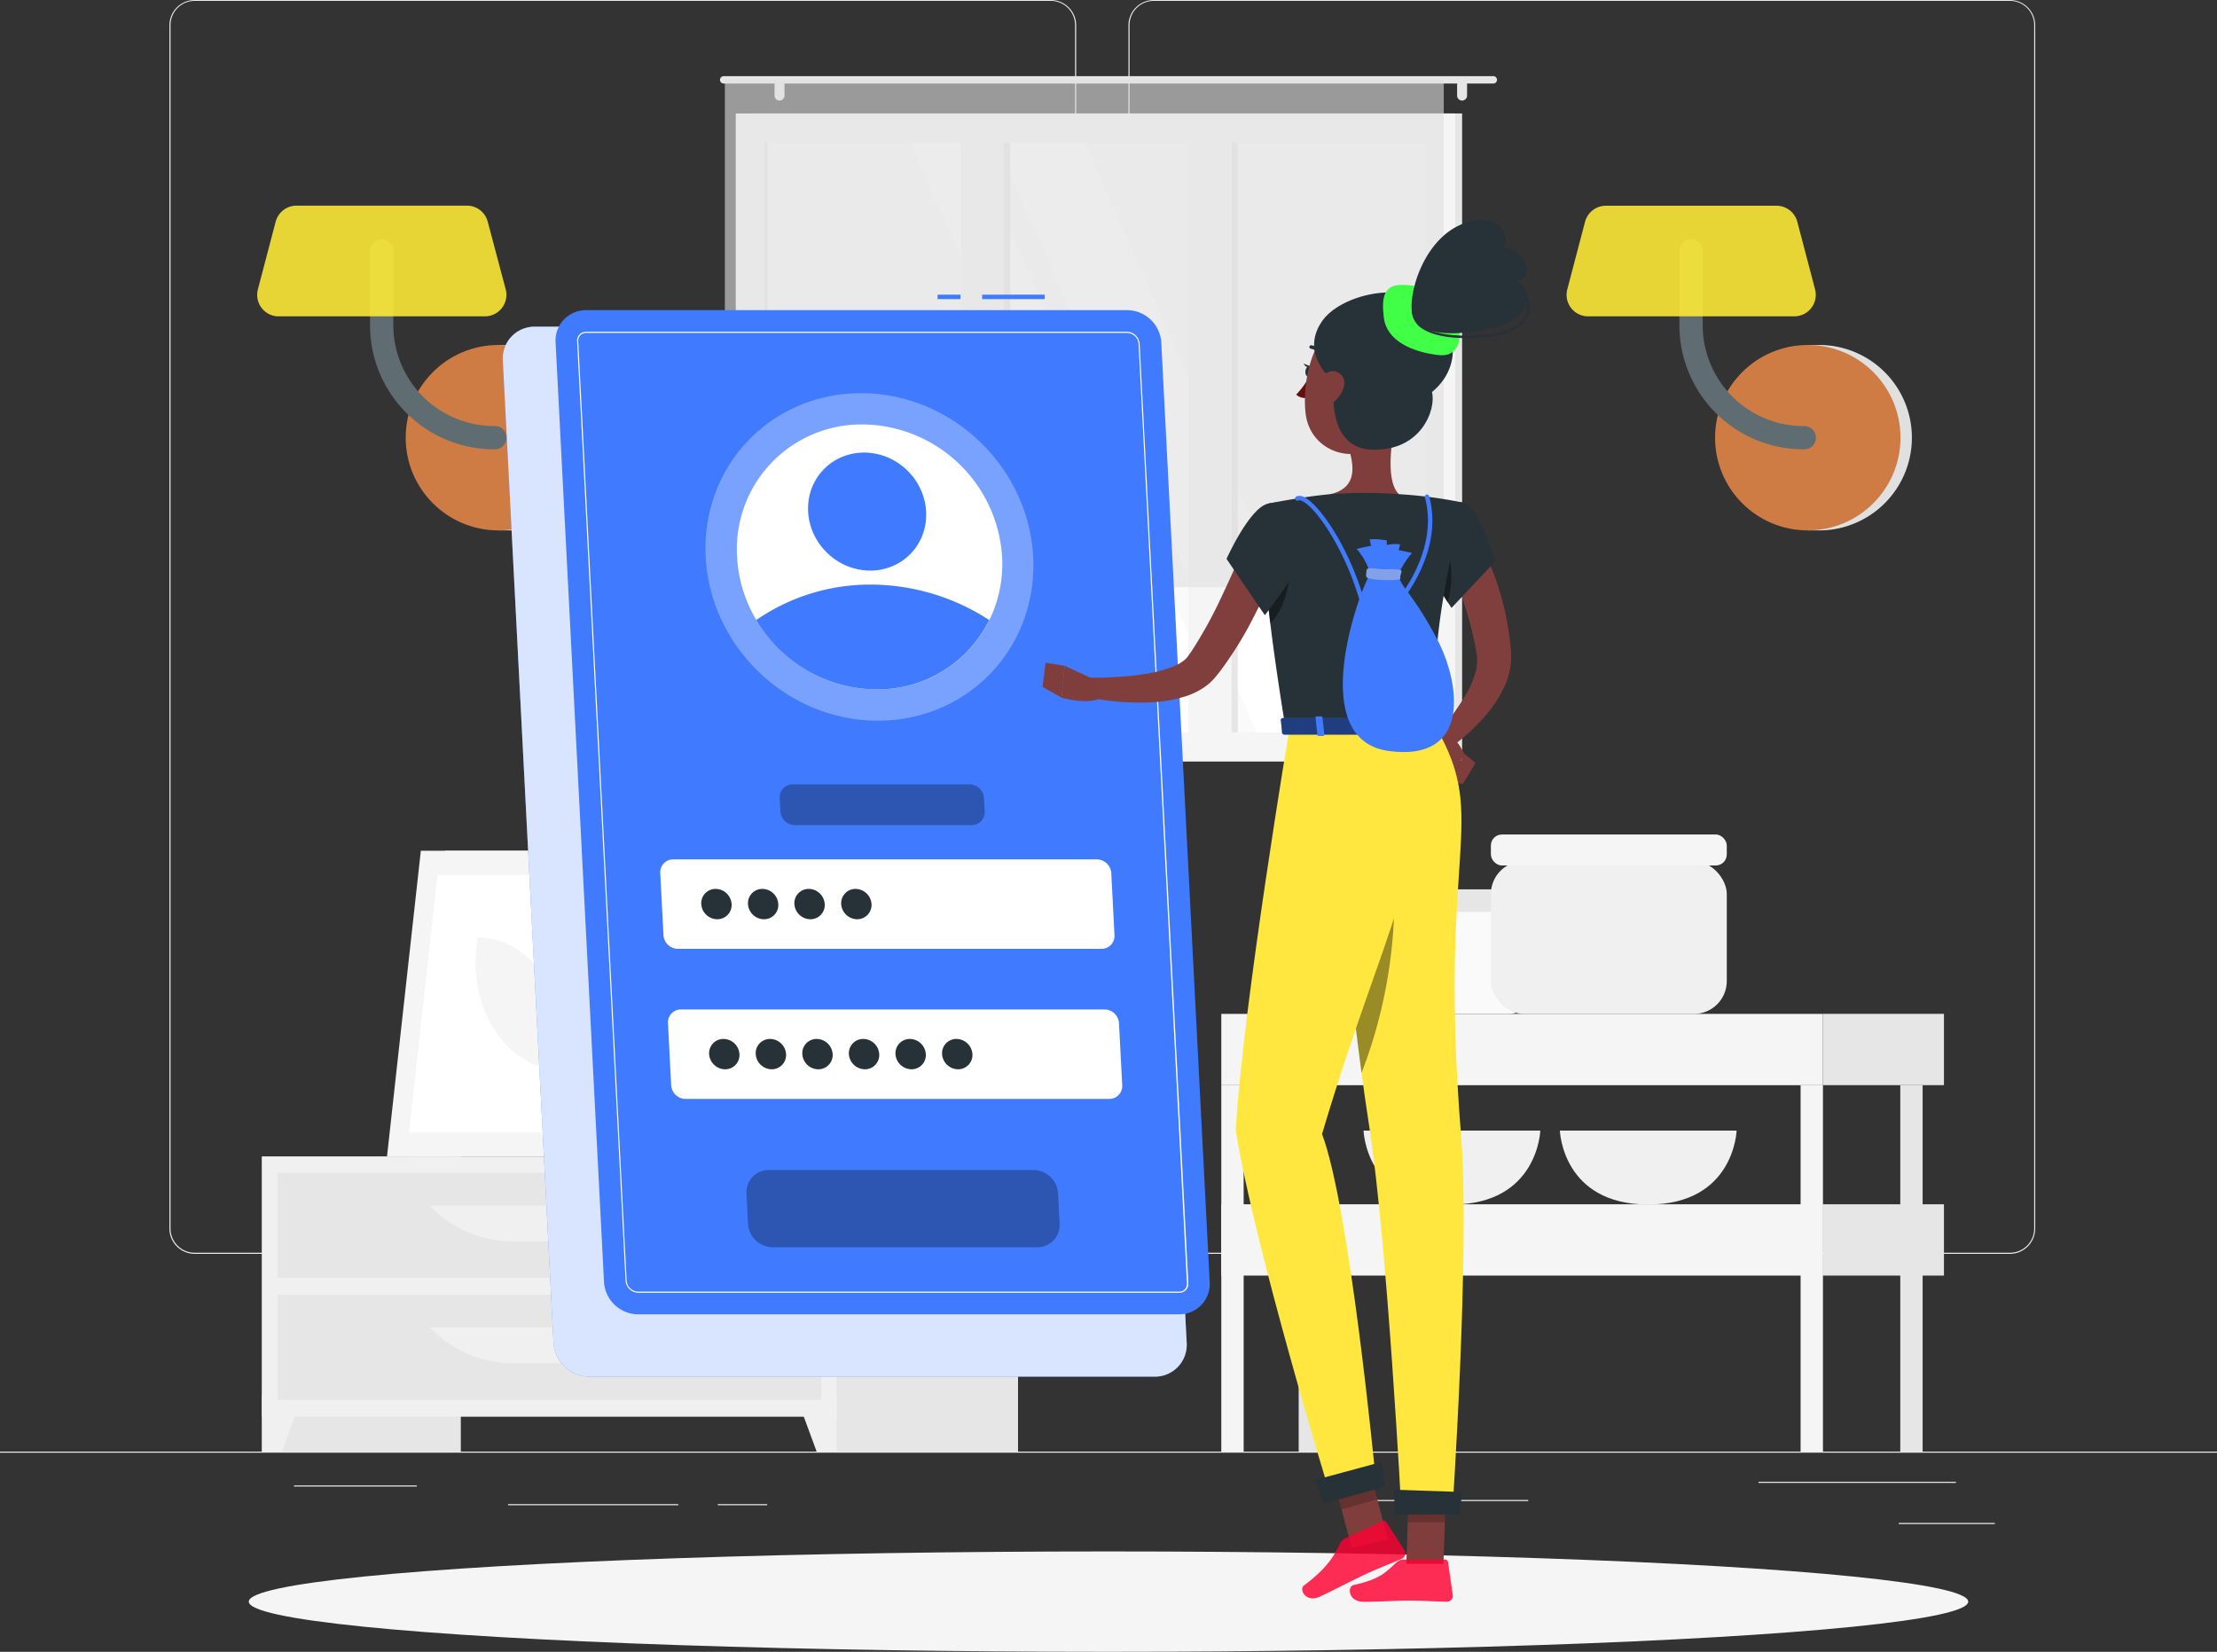 <svg xmlns="http://www.w3.org/2000/svg" width="442.882" height="330" viewBox="0 0 442.882 330">
  <rect x="0" y="0" width="442.882" height="330" fill="#333333" stroke="none"/>
  <g id="Login-rafiki" transform="translate(0 -48.717)">
    <g id="freepik--background-complete--inject-1">
      <rect id="Rectangle_1373" data-name="Rectangle 1373" width="442.882" height="0.221" transform="translate(0 338.716)" fill="#ebebeb"/>
      <rect id="Rectangle_1374" data-name="Rectangle 1374" width="19.203" height="0.221" transform="translate(379.302 352.968)" fill="#ebebeb"/>
      <rect id="Rectangle_1375" data-name="Rectangle 1375" width="30.213" height="0.221" transform="translate(275.083 348.38)" fill="#ebebeb"/>
      <rect id="Rectangle_1376" data-name="Rectangle 1376" width="39.443" height="0.221" transform="translate(351.285 344.748)" fill="#ebebeb"/>
      <rect id="Rectangle_1377" data-name="Rectangle 1377" width="9.867" height="0.221" transform="translate(143.387 349.212)" fill="#ebebeb"/>
      <rect id="Rectangle_1378" data-name="Rectangle 1378" width="34.004" height="0.221" transform="translate(101.491 349.212)" fill="#ebebeb"/>
      <rect id="Rectangle_1379" data-name="Rectangle 1379" width="24.536" height="0.221" transform="translate(58.735 345.474)" fill="#ebebeb"/>
      <path id="Path_3110" data-name="Path 3110" d="M209.926,299.211H38.894a5.058,5.058,0,0,1-5.049-5.058V53.73a5.058,5.058,0,0,1,5.049-5.013H209.926a5.058,5.058,0,0,1,5.058,5.058V294.153A5.058,5.058,0,0,1,209.926,299.211ZM38.894,48.894a4.836,4.836,0,0,0-4.827,4.836V294.153a4.836,4.836,0,0,0,4.827,4.836H209.926a4.845,4.845,0,0,0,4.836-4.836V53.73a4.845,4.845,0,0,0-4.836-4.836Z" fill="#ebebeb"/>
      <path id="Path_3111" data-name="Path 3111" d="M401.525,299.211H230.484a5.067,5.067,0,0,1-5.058-5.058V53.73a5.067,5.067,0,0,1,5.058-5.013H401.525a5.058,5.058,0,0,1,5.04,5.013V294.153A5.058,5.058,0,0,1,401.525,299.211ZM230.484,48.894a4.845,4.845,0,0,0-4.836,4.836V294.153a4.845,4.845,0,0,0,4.836,4.836H401.525a4.845,4.845,0,0,0,4.836-4.836V53.73a4.845,4.845,0,0,0-4.836-4.836Z" fill="#ebebeb"/>
      <path id="Path_3112" data-name="Path 3112" d="M101.863,154.681a18.521,18.521,0,0,0,0-37.043H99.586v37.043Z" fill="#e0e0e0"/>
      <circle id="Ellipse_91" data-name="Ellipse 91" cx="18.521" cy="18.521" r="18.521" transform="translate(81.047 117.638)" fill="#cf7c44"/>
      <path id="Path_3113" data-name="Path 3113" d="M98.718,138.48a24.8,24.8,0,0,1-24.8-24.8v-14.8a2.33,2.33,0,1,1,4.659,0v14.81A20.16,20.16,0,0,0,98.709,133.83a2.33,2.33,0,1,1,0,4.65Z" fill="#5f6c72"/>
      <path id="Path_3114" data-name="Path 3114" d="M55.653,111.916H96.858a4.3,4.3,0,0,0,4.163-5.4L97.434,93.005A4.3,4.3,0,0,0,93.28,89.8H59.231a4.314,4.314,0,0,0-4.163,3.206L51.525,106.5a4.3,4.3,0,0,0,4.128,5.421Z" fill="#ffeb36" opacity="0.88"/>
      <path id="Path_3115" data-name="Path 3115" d="M363.411,154.681a18.521,18.521,0,0,0,0-37.043h-2.276v37.043Z" fill="#e0e0e0"/>
      <circle id="Ellipse_92" data-name="Ellipse 92" cx="18.521" cy="18.521" r="18.521" transform="translate(342.613 117.638)" fill="#cf7c44"/>
      <path id="Path_3116" data-name="Path 3116" d="M360.284,138.48a24.8,24.8,0,0,1-24.8-24.8v-14.8a2.33,2.33,0,1,1,4.659,0v14.81a20.16,20.16,0,0,0,20.133,20.142,2.33,2.33,0,1,1,0,4.65Z" fill="#5f6c72"/>
      <path id="Path_3117" data-name="Path 3117" d="M317.218,111.916h41.206a4.3,4.3,0,0,0,4.163-5.4l-3.543-13.49a4.3,4.3,0,0,0-4.154-3.206H320.8a4.314,4.314,0,0,0-4.163,3.206l-3.543,13.49a4.3,4.3,0,0,0,4.128,5.4Z" fill="#ffeb36" opacity="0.88"/>
      <rect id="Rectangle_1380" data-name="Rectangle 1380" width="13.472" height="52.198" transform="translate(132.147 279.777) rotate(180)" fill="#e6e6e6"/>
      <path id="Path_3118" data-name="Path 3118" d="M82.155,279.768h44.7l6.75-61.091H88.9Z" fill="#f0f0f0"/>
      <path id="Path_3119" data-name="Path 3119" d="M77.309,279.768h46.184l6.75-61.091H84.068Z" fill="#f5f5f5"/>
      <path id="Path_3120" data-name="Path 3120" d="M120.154,274.959,125.84,223.5H87.4l-5.687,51.463Z" fill="#fff"/>
      <path id="Path_3121" data-name="Path 3121" d="M112.217,262.478l.275-2.064c1.426-12.914-6.634-24.421-17.1-24.421h0l-.239,2.1C93.723,251,101.783,262.5,112.262,262.5Z" fill="#f5f5f5"/>
      <rect id="Rectangle_1381" data-name="Rectangle 1381" width="39.718" height="58.948" transform="translate(92.057 338.716) rotate(180)" fill="#e6e6e6"/>
      <path id="Path_3122" data-name="Path 3122" d="M56.326,338.716H52.331V327.352h8.184Z" fill="#f0f0f0"/>
      <rect id="Rectangle_1382" data-name="Rectangle 1382" width="39.718" height="58.948" transform="translate(203.371 338.716) rotate(180)" fill="#e6e6e6"/>
      <rect id="Rectangle_1383" data-name="Rectangle 1383" width="114.804" height="51.968" transform="translate(167.135 331.745) rotate(180)" fill="#f0f0f0"/>
      <path id="Path_3123" data-name="Path 3123" d="M163.14,338.716h3.995V327.352H158.95Z" fill="#f0f0f0"/>
      <rect id="Rectangle_1384" data-name="Rectangle 1384" width="108.603" height="20.975" transform="translate(164.035 303.994) rotate(180)" fill="#e6e6e6"/>
      <path id="Path_3124" data-name="Path 3124" d="M102.492,296.731h14.482a22.888,22.888,0,0,0,16.635-7.157H85.857a22.914,22.914,0,0,0,16.635,7.157Z" fill="#f0f0f0"/>
      <rect id="Rectangle_1385" data-name="Rectangle 1385" width="108.603" height="20.975" transform="translate(164.035 328.352) rotate(180)" fill="#e6e6e6"/>
      <path id="Path_3125" data-name="Path 3125" d="M102.492,321.054h14.482a22.888,22.888,0,0,0,16.635-7.157H85.857a22.915,22.915,0,0,0,16.635,7.157Z" fill="#f0f0f0"/>
      <path id="Path_3126" data-name="Path 3126" d="M159.863,277.368h1.027c0-2.117,0-7.476.106-19.761.186-22.277.54-23.632.54-23.632l-2.445,10.284C157.542,255.64,159.544,267.084,159.863,277.368Z" fill="#e6e6e6"/>
      <path id="Path_3127" data-name="Path 3127" d="M157.834,242.7c-3.543-4.19-11.028-5.412-18.716-6.457-3.02-.407,7.928,6.493,13.286,11.391,4.163,3.809,6.82,4.863,7.972,8.654C160.961,251.557,160.863,246.34,157.834,242.7Z" fill="#e6e6e6"/>
      <path id="Path_3128" data-name="Path 3128" d="M162.5,250.21c3.543-4.19,11.028-5.4,18.716-6.448,3.02-.407-7.972,6.493-13.286,11.391-4.163,3.809-6.82,4.863-7.972,8.654C159.375,259.077,159.437,253.824,162.5,250.21Z" fill="#e6e6e6"/>
      <path id="Path_3129" data-name="Path 3129" d="M161,232.956c2.657-5.013,9.265-9.743,16.714-11.515,2.923-.7-6.776,9.247-10.461,15.669-2.861,4.978-6.652,10.842-7.246,15.058C159.119,243.86,158.357,238,161,232.956Z" fill="#e6e6e6"/>
      <path id="Path_3130" data-name="Path 3130" d="M160.677,279.768h0c-3.136,0-5.731-1.568-5.917-3.587l-.523-3.437h12.888l-.531,3.437C166.417,278.2,163.866,279.768,160.677,279.768Z" fill="#f0f0f0"/>
      <path id="Path_3131" data-name="Path 3131" d="M167.958,274.064H153.405l-.416-3.835h15.386Z" fill="#f0f0f0"/>
      <rect id="Rectangle_1386" data-name="Rectangle 1386" width="141.908" height="129.437" transform="translate(292.081 200.82) rotate(180)" fill="#e6e6e6"/>
      <rect id="Rectangle_1387" data-name="Rectangle 1387" width="143.706" height="129.437" transform="translate(290.69 200.82) rotate(180)" fill="#f5f5f5"/>
      <rect id="Rectangle_1388" data-name="Rectangle 1388" width="117.842" height="132.244" transform="translate(284.95 77.185) rotate(90)" fill="#fafafa"/>
      <path id="Path_3132" data-name="Path 3132" d="M268.732,195.027,216.684,77.185H199l52.047,117.842Z" fill="#fff"/>
      <path id="Path_3133" data-name="Path 3133" d="M246.038,195.027,193.991,77.185h-12.17l52.047,117.842Z" fill="#fff"/>
      <rect id="Rectangle_1389" data-name="Rectangle 1389" width="117.842" height="6.838" transform="translate(201.812 77.177) rotate(90)" fill="#e6e6e6"/>
      <rect id="Rectangle_1390" data-name="Rectangle 1390" width="117.842" height="6.838" transform="translate(247.27 77.177) rotate(90)" fill="#e6e6e6"/>
      <rect id="Rectangle_1391" data-name="Rectangle 1391" width="125.832" height="8.645" transform="translate(200.581 72.872) rotate(90)" fill="#f5f5f5"/>
      <rect id="Rectangle_1392" data-name="Rectangle 1392" width="125.832" height="8.645" transform="translate(246.038 72.872) rotate(90)" fill="#f5f5f5"/>
      <rect id="Rectangle_1393" data-name="Rectangle 1393" width="117.842" height="0.611" transform="translate(153.326 77.185) rotate(90)" fill="#e6e6e6"/>
      <path id="Path_3134" data-name="Path 3134" d="M144.574,63.926H298.307a.753.753,0,0,1,.744.744h0a.744.744,0,0,1-.744.735H144.574a.744.744,0,0,1-.744-.735h0a.753.753,0,0,1,.744-.744Z" fill="#e6e6e6"/>
      <path id="Path_3135" data-name="Path 3135" d="M292.08,68.806h0a1,1,0,0,0,.992-1V65.662a.992.992,0,0,0-.992-1h0a1,1,0,0,0-1,.992V67.8a1.01,1.01,0,0,0,1,1.01Z" fill="#e6e6e6"/>
      <path id="Path_3136" data-name="Path 3136" d="M155.717,68.806h0a1.01,1.01,0,0,0,1-1V65.662a1,1,0,0,0-1-1h0a.992.992,0,0,0-.992.992V67.8A1,1,0,0,0,155.717,68.806Z" fill="#e6e6e6"/>
      <rect id="Rectangle_1394" data-name="Rectangle 1394" width="143.609" height="101.367" transform="translate(288.413 166.027) rotate(180)" fill="#e0e0e0" opacity="0.6"/>
      <rect id="Rectangle_1395" data-name="Rectangle 1395" width="34.297" height="20.993" rx="4.765" transform="translate(271.885 230.272)" fill="#fafafa"/>
      <rect id="Rectangle_1396" data-name="Rectangle 1396" width="34.297" height="4.5" rx="1.603" transform="translate(271.885 226.392)" fill="#e6e6e6"/>
      <path id="Path_3137" data-name="Path 3137" d="M272.39,274.587s.452,14.766,17.653,14.766S307.7,274.587,307.7,274.587Z" fill="#f0f0f0"/>
      <path id="Path_3138" data-name="Path 3138" d="M311.612,274.587s.452,14.766,17.653,14.766,17.653-14.766,17.653-14.766Z" fill="#f0f0f0"/>
      <rect id="Rectangle_1397" data-name="Rectangle 1397" width="47.123" height="30.506" rx="6.555" transform="translate(297.829 220.768)" fill="#f0f0f0"/>
      <rect id="Rectangle_1398" data-name="Rectangle 1398" width="47.123" height="6.183" rx="2.197" transform="translate(297.829 215.435)" fill="#f5f5f5"/>
      <rect id="Rectangle_1399" data-name="Rectangle 1399" width="4.464" height="73.199" transform="translate(263.896 338.716) rotate(180)" fill="#e6e6e6"/>
      <rect id="Rectangle_1400" data-name="Rectangle 1400" width="24.172" height="14.243" transform="translate(364.164 251.265)" fill="#e6e6e6"/>
      <rect id="Rectangle_1401" data-name="Rectangle 1401" width="120.18" height="14.243" transform="translate(364.155 265.516) rotate(180)" fill="#f5f5f5"/>
      <rect id="Rectangle_1402" data-name="Rectangle 1402" width="24.172" height="14.243" transform="translate(364.164 289.308)" fill="#e6e6e6"/>
      <rect id="Rectangle_1403" data-name="Rectangle 1403" width="120.18" height="14.243" transform="translate(364.155 303.551) rotate(180)" fill="#f5f5f5"/>
      <rect id="Rectangle_1404" data-name="Rectangle 1404" width="4.464" height="73.199" transform="translate(384.076 338.716) rotate(180)" fill="#e6e6e6"/>
      <rect id="Rectangle_1405" data-name="Rectangle 1405" width="4.464" height="73.199" transform="translate(364.164 338.716) rotate(180)" fill="#f5f5f5"/>
      <rect id="Rectangle_1406" data-name="Rectangle 1406" width="4.464" height="73.199" transform="translate(248.439 338.716) rotate(180)" fill="#f5f5f5"/>
    </g>
    <g id="freepik--Shadow--inject-1">
      <ellipse id="freepik--path--inject-1" cx="171.741" cy="10.027" rx="171.741" ry="10.027" transform="translate(49.7 358.663)" fill="#f5f5f5"/>
    </g>
    <g id="freepik--Login--inject-1">
      <path id="Path_3139" data-name="Path 3139" d="M230.662,323.746h-113a7.2,7.2,0,0,1-7.086-6.767L100.446,120.738a6.351,6.351,0,0,1,6.413-6.758h113a7.192,7.192,0,0,1,7.086,6.758l10.115,196.241a6.36,6.36,0,0,1-6.4,6.767Z" fill="#407bff"/>
      <path id="Path_3140" data-name="Path 3140" d="M230.662,323.746h-113a7.2,7.2,0,0,1-7.086-6.767L100.446,120.738a6.351,6.351,0,0,1,6.413-6.758h113a7.192,7.192,0,0,1,7.086,6.758l10.115,196.241a6.36,6.36,0,0,1-6.4,6.767Z" fill="#fff" opacity="0.8"/>
      <rect id="Rectangle_1407" data-name="Rectangle 1407" width="12.498" height="0.886" transform="translate(196.205 107.585)" fill="#407bff"/>
      <rect id="Rectangle_1408" data-name="Rectangle 1408" width="4.579" height="0.886" transform="translate(187.295 107.585)" fill="#407bff"/>
      <path id="Path_3141" data-name="Path 3141" d="M235.524,311.293H127.461a6.882,6.882,0,0,1-6.8-6.457l-9.673-187.693a6.076,6.076,0,0,1,6.138-6.466H225.188a6.882,6.882,0,0,1,6.794,6.466l9.673,187.693a6.067,6.067,0,0,1-6.129,6.457Z" fill="#407bff"/>
      <path id="Path_3142" data-name="Path 3142" d="M235.524,306.979H127.461a2.586,2.586,0,0,1-2.489-2.374l-9.681-187.684A1.767,1.767,0,0,1,117.116,115H225.179a2.586,2.586,0,0,1,2.48,2.374l9.726,187.684a1.771,1.771,0,0,1-1.816,1.922ZM117.116,115.22a1.585,1.585,0,0,0-1.187.478,1.63,1.63,0,0,0-.416,1.213L125.185,304.6a2.365,2.365,0,0,0,2.268,2.161H235.516a1.541,1.541,0,0,0,1.178-.478,1.559,1.559,0,0,0,.416-1.213l-9.664-187.684a2.356,2.356,0,0,0-2.259-2.161Z" fill="#fff"/>
      <ellipse id="Ellipse_93" data-name="Ellipse 93" cx="31.888" cy="33.571" rx="31.888" ry="33.571" transform="matrix(0.698, -0.716, 0.716, 0.698, 127.387, 159.382)" fill="#fff" opacity="0.3"/>
      <path id="Path_3143" data-name="Path 3143" d="M200.183,159.978a25.43,25.43,0,0,1-2.542,12.613,24.863,24.863,0,0,1-22.56,13.862,28.123,28.123,0,0,1-23.986-13.862,27.264,27.264,0,0,1-3.844-12.613,24.881,24.881,0,0,1,25.1-26.467A28.176,28.176,0,0,1,200.183,159.978Z" fill="#fff"/>
      <path id="Path_3144" data-name="Path 3144" d="M197.614,172.591a24.863,24.863,0,0,1-22.56,13.862,28.123,28.123,0,0,1-23.986-13.862,40,40,0,0,1,22.906-7.086A43.526,43.526,0,0,1,197.614,172.591Z" fill="#407bff"/>
      <ellipse id="Ellipse_94" data-name="Ellipse 94" cx="11.488" cy="12.1" rx="11.488" ry="12.1" transform="matrix(0.698, -0.716, 0.716, 0.698, 156.541, 150.702)" fill="#407bff"/>
      <path id="Path_3145" data-name="Path 3145" d="M220.032,238.27H135.416a2.914,2.914,0,0,1-2.879-2.737l-.638-12.4a2.569,2.569,0,0,1,2.6-2.728h84.617a2.914,2.914,0,0,1,2.879,2.728l.638,12.4a2.569,2.569,0,0,1-2.6,2.737Z" fill="#fff"/>
      <path id="Path_3146" data-name="Path 3146" d="M194.124,213.558H158.782a2.914,2.914,0,0,1-2.888-2.746l-.133-2.657a2.569,2.569,0,0,1,2.6-2.737H193.69a2.914,2.914,0,0,1,2.879,2.737l.142,2.657a2.586,2.586,0,0,1-2.586,2.746Z" opacity="0.3"/>
      <path id="Path_3147" data-name="Path 3147" d="M207.269,297.891H154.327a4.969,4.969,0,0,1-4.9-4.659l-.31-6.112a4.429,4.429,0,0,1,4.429-4.659h52.924a4.969,4.969,0,0,1,4.9,4.659l.31,6.112a4.429,4.429,0,0,1-4.411,4.659Z" opacity="0.3"/>
      <path id="Path_3148" data-name="Path 3148" d="M221.583,268.262H136.957a2.923,2.923,0,0,1-2.879-2.737l-.638-12.4a2.578,2.578,0,0,1,2.6-2.737h84.617a2.914,2.914,0,0,1,2.879,2.737l.647,12.4a2.586,2.586,0,0,1-2.6,2.737Z" fill="#fff"/>
      <path id="Path_3149" data-name="Path 3149" d="M146.151,229.333a2.852,2.852,0,0,1-2.879,3.029,3.224,3.224,0,0,1-3.18-3.029,2.843,2.843,0,0,1,2.87-3.029,3.233,3.233,0,0,1,3.189,3.029Z" fill="#263238"/>
      <path id="Path_3150" data-name="Path 3150" d="M155.478,229.333a2.843,2.843,0,0,1-2.87,3.029,3.215,3.215,0,0,1-3.18-3.029,2.843,2.843,0,0,1,2.87-3.029A3.215,3.215,0,0,1,155.478,229.333Z" fill="#263238"/>
      <path id="Path_3151" data-name="Path 3151" d="M164.752,229.333a2.843,2.843,0,0,1-2.87,3.029,3.233,3.233,0,0,1-3.189-3.029,2.852,2.852,0,0,1,2.879-3.029A3.224,3.224,0,0,1,164.752,229.333Z" fill="#263238"/>
      <path id="Path_3152" data-name="Path 3152" d="M174.1,229.333a2.852,2.852,0,0,1-2.87,3.029,3.233,3.233,0,0,1-3.189-3.029,2.852,2.852,0,0,1,2.87-3.029,3.233,3.233,0,0,1,3.189,3.029Z" fill="#263238"/>
      <path id="Path_3153" data-name="Path 3153" d="M147.719,259.307a2.843,2.843,0,0,1-2.87,3.029,3.233,3.233,0,0,1-3.189-3.029,2.852,2.852,0,0,1,2.879-3.029A3.224,3.224,0,0,1,147.719,259.307Z" fill="#263238"/>
      <path id="Path_3154" data-name="Path 3154" d="M157.028,259.307a2.852,2.852,0,0,1-2.87,3.029,3.233,3.233,0,0,1-3.189-3.029,2.843,2.843,0,0,1,2.87-3.029,3.233,3.233,0,0,1,3.189,3.029Z" fill="#263238"/>
      <path id="Path_3155" data-name="Path 3155" d="M166.337,259.307a2.852,2.852,0,0,1-2.879,3.029,3.215,3.215,0,0,1-3.18-3.029,2.843,2.843,0,0,1,2.87-3.029,3.233,3.233,0,0,1,3.189,3.029Z" fill="#263238"/>
      <path id="Path_3156" data-name="Path 3156" d="M175.638,259.307a2.843,2.843,0,0,1-2.87,3.029,3.233,3.233,0,0,1-3.189-3.029,2.852,2.852,0,0,1,2.879-3.029,3.215,3.215,0,0,1,3.18,3.029Z" fill="#263238"/>
      <path id="Path_3157" data-name="Path 3157" d="M184.947,259.307a2.843,2.843,0,0,1-2.87,3.029,3.233,3.233,0,0,1-3.189-3.029,2.852,2.852,0,0,1,2.87-3.029,3.233,3.233,0,0,1,3.189,3.029Z" fill="#263238"/>
      <path id="Path_3158" data-name="Path 3158" d="M194.257,259.307a2.852,2.852,0,0,1-2.879,3.029,3.224,3.224,0,0,1-3.18-3.029,2.843,2.843,0,0,1,2.87-3.029,3.233,3.233,0,0,1,3.189,3.029Z" fill="#263238"/>
    </g>
    <g id="freepik--Character--inject-1">
      <path id="Path_3159" data-name="Path 3159" d="M294.959,156.444c.221.337.337.514.478.753l.4.655c.257.443.487.886.709,1.32.443.886.886,1.772,1.24,2.657a48.9,48.9,0,0,1,1.913,5.394,56.486,56.486,0,0,1,2.108,11.107l.062.7a4.057,4.057,0,0,1,0,.425v.469a11.331,11.331,0,0,1-.106,1.842,15.181,15.181,0,0,1-.886,3.3,22.862,22.862,0,0,1-3.065,5.315,37.989,37.989,0,0,1-8.246,7.8l-2.445-2.861a50.8,50.8,0,0,0,5.881-8.14,18.6,18.6,0,0,0,1.772-4.181,8.446,8.446,0,0,0,.292-1.9,4.151,4.151,0,0,0,0-.824V180.1a1.154,1.154,0,0,0,0-.248l-.106-.62a70.206,70.206,0,0,0-2.409-9.743c-.514-1.586-1.143-3.118-1.772-4.615-.31-.753-.664-1.488-1.019-2.2l-.549-1.045-.275-.487-.23-.39Z" fill="#803e3c"/>
      <path id="Path_3160" data-name="Path 3160" d="M286.722,198.207l3.206,6.776,2.542-5.731s-2.259-4.96-5.315-4.5Z" fill="#7f3e3b"/>
      <path id="Path_3161" data-name="Path 3161" d="M292.222,205.32l2.551-4.181-2.3-1.887-2.542,5.731Z" fill="#7f3e3b"/>
      <path id="Path_3166" data-name="Path 3166" d="M279.193,130.5c-.886,4.429-2.8,14,.275,16.945,0,0-1.2,4.429-9.38,4.429-9,0-4.3-4.429-4.3-4.429,4.907-1.169,4.783-4.819,3.924-8.238Z" fill="#7f3e3b"/>
      <path id="Path_3167" data-name="Path 3167" d="M264.205,120.118a.469.469,0,0,0,.151,0,.354.354,0,0,0,.159-.478,3.49,3.49,0,0,0-2.551-1.949.363.363,0,0,0-.39.31.354.354,0,0,0,.31.39h0a2.781,2.781,0,0,1,2,1.568.354.354,0,0,0,.319.159Z" fill="#263238"/>
      <path id="Path_3168" data-name="Path 3168" d="M261.522,124.007a16.173,16.173,0,0,1-2.586,3.543,2.578,2.578,0,0,0,2.064.655Z" fill="#630f0f"/>
      <path id="Path_3169" data-name="Path 3169" d="M262.186,123.006c-.071.593-.452,1.036-.833.992s-.647-.567-.576-1.16.452-1.036.886-.992S262.248,122.412,262.186,123.006Z" fill="#263238"/>
      <path id="Path_3170" data-name="Path 3170" d="M261.779,121.9l-1.364-.549S260.99,122.519,261.779,121.9Z" fill="#263238"/>
      <path id="Path_3171" data-name="Path 3171" d="M277.262,356.289l-7.228,1.683-4.393-16.617,7.228-1.683Z" fill="#7f3e3b"/>
      <path id="Path_3172" data-name="Path 3172" d="M288.351,361.143h-7.414l.576-17.175h7.423Z" fill="#7f3e3b"/>
      <path id="Path_3173" data-name="Path 3173" d="M280.344,360.284h8.335a.593.593,0,0,1,.593.514l.948,6.59a1.187,1.187,0,0,1-1.187,1.32c-2.905-.044-4.3-.221-7.972-.221-2.259,0-5.554.239-8.663.239s-3.286-3.082-1.984-3.357c5.811-1.258,6.732-2.976,8.689-4.624A1.922,1.922,0,0,1,280.344,360.284Z" fill="#f03" opacity="0.82"/>
      <path id="Path_3174" data-name="Path 3174" d="M269.4,356.865l7.573-3.481a.585.585,0,0,1,.744.213l3.623,5.6a1.2,1.2,0,0,1-.531,1.692c-2.657,1.169-4,1.6-7.334,3.136-2.046.939-6.2,3.1-9.017,4.429s-4.269-1.426-3.206-2.223c4.757-3.543,6.121-6.085,7.21-8.4A1.9,1.9,0,0,1,269.4,356.865Z" transform="translate(-0.767 -0.771)" fill="#f03" opacity="0.82"/>
      <path id="Path_3175" data-name="Path 3175" d="M265.64,341.355,268,350.266l7.139-2.028-2.259-8.565Z" opacity="0.2"/>
      <path id="Path_3176" data-name="Path 3176" d="M288.936,343.968h-7.423l-.292,8.858h7.423Z" opacity="0.2"/>
      <path id="Path_3177" data-name="Path 3177" d="M292.3,149.127c3.082.682,6.378,11.763,6.378,11.763l-8.716,9.274s-7.237-10.417-5.757-14.243C285.7,151.926,288.626,148.33,292.3,149.127Z" fill="#263238"/>
      <path id="Path_3178" data-name="Path 3178" d="M287.377,156.187c-1.559-1.426-2.613-1-3.331.133-.709,3.3,3.49,10.2,5.182,12.808C290.008,166.01,290.9,159.437,287.377,156.187Z" opacity="0.4"/>
      <path id="Path_3179" data-name="Path 3179" d="M253.249,149.349s-3.543,1.24,3.543,44.775h30.116c-.5-12.259-.523-19.823,5.315-45a88.823,88.823,0,0,0-12.8-1.683,95.133,95.133,0,0,0-13.676,0C259.91,147.984,253.249,149.349,253.249,149.349Z" fill="#263238"/>
      <path id="Path_3180" data-name="Path 3180" d="M252.974,166.054c.195,2.117.452,4.5.788,7.192,2.471-2.223,4.491-8.548,3.747-12.232A21.782,21.782,0,0,0,252.974,166.054Z" opacity="0.4"/>
      <path id="Path_3181" data-name="Path 3181" d="M256.2,159.437a131.15,131.15,0,0,1-5.483,12,73.746,73.746,0,0,1-7.086,11.515l-.567.7-.283.345c-.1.115-.177.221-.328.381a11.017,11.017,0,0,1-1.771,1.559,14.438,14.438,0,0,1-3.7,1.842,27.042,27.042,0,0,1-7.086,1.258,52.578,52.578,0,0,1-13.428-1.2l.487-3.72c2.037,0,4.172,0,6.2-.168a49.989,49.989,0,0,0,6.076-.673,23.916,23.916,0,0,0,5.439-1.524,8.122,8.122,0,0,0,1.958-1.187,4.046,4.046,0,0,0,.611-.638s.106-.142.177-.239l.2-.292.416-.585a87.818,87.818,0,0,0,5.926-10.727c1.772-3.764,3.543-7.671,5.164-11.515Z" fill="#803e3c"/>
      <path id="Path_3182" data-name="Path 3182" d="M253.249,149.349c-3.694.886-8.229,11.019-8.229,11.019l7.653,11.249s10.2-12.835,8.982-16.75C260.414,150.783,257.757,148.25,253.249,149.349Z" fill="#263238"/>
      <path id="Path_3183" data-name="Path 3183" d="M219.076,184.691l-6.386-2.95-.638,6.351s5.315,1.568,7.972,0Z" fill="#7f3e3b"/>
      <path id="Path_3184" data-name="Path 3184" d="M208.872,181.1l-.611,4.836,3.791,2.152.638-6.351Z" fill="#7f3e3b"/>
      <path id="Path_3185" data-name="Path 3185" d="M282.4,123.44c-1.355,7.237-1.772,10.337-5.917,13.623-6.2,4.943-14.837,1.7-15.669-5.793-.762-6.75,1.577-17.45,9.079-19.487A10.036,10.036,0,0,1,282.4,123.44Z" fill="#7f3e3b"/>
      <path id="Path_3186" data-name="Path 3186" d="M266.5,124.963c-.416,3.694-.576,13.286,7.538,13.588,9.929.363,12.906-8.122,12.02-11.515,5.173-4.207,5.917-11.444.106-16.98s-18.6-2.445-22.144,2.95C259.529,119.693,266.5,124.963,266.5,124.963Z" fill="#263238"/>
      <path id="Path_3187" data-name="Path 3187" d="M276.447,112.209c-.478-3.9-.106-6.581,3.543-6.581s8.627,1.32,10.452,5.049,1.975,9.566-3.118,8.973S277.022,116.868,276.447,112.209Z" fill="#40ff46"/>
      <path id="Path_3188" data-name="Path 3188" d="M282.1,111.27c-.886-4.641,3.268-17.715,13.357-18.6,4.677-.4,6.838,4.633,4.429,5.465,4.429-.053,7.263,5.8,3.136,6.679,3.26,2.09,2.454,6.377-2.2,8.486C297.36,114.892,283.294,117.7,282.1,111.27Z" fill="#263238"/>
      <path id="Path_3189" data-name="Path 3189" d="M292.878,116.256c-3.251,0-6.643-.478-8.751-1.887A4.331,4.331,0,0,1,282.045,111a.23.23,0,0,1,.2-.239.213.213,0,0,1,.239.2,3.951,3.951,0,0,0,1.887,3.038c4.013,2.657,13.286,1.772,16.174.886,2.5-.815,4.19-2.4,4.526-4.225a3.667,3.667,0,0,0-1.479-3.543.213.213,0,0,1,0-.31.221.221,0,0,1,.31,0,4.128,4.128,0,0,1,1.639,4.013c-.363,1.993-2.161,3.694-4.819,4.562a28.956,28.956,0,0,1-7.848.868Z" fill="#263238"/>
      <path id="Path_3190" data-name="Path 3190" d="M264.241,124.007a5.448,5.448,0,0,0-.948,3.995c.292,1.86,2.1,1.984,3.41.8s2.454-3.33,1.488-4.872a2.321,2.321,0,0,0-3.95.08Z" fill="#7f3e3b"/>
      <path id="Path_3191" data-name="Path 3191" d="M264.746,194.124s4.3,50.923,8.778,79.621c3.605,23.18,6.457,77.363,6.457,77.363H290.1s3.6-52.561,1.772-75.485c-4.633-58.017,5.7-62.747-4.934-81.49Z" fill="#ffe740"/>
      <path id="Path_3192" data-name="Path 3192" d="M277.483,213.372a49.426,49.426,0,0,0-9.557,14.42c1.178,11.444,2.578,24.146,4.066,35.271a97.77,97.77,0,0,0,5.492-49.691Z" opacity="0.4"/>
      <path id="Path_3193" data-name="Path 3193" d="M257.669,193.805s-9.345,55.617-10.815,80.684c3.667,23.18,18.672,72.181,18.672,72.181l9.2-3.339S269.635,289.9,264.1,275.278c12.463-41.959,21.621-52.57,18.955-81.154C276.668,194.124,257.669,193.805,257.669,193.805Z" fill="#ffe740"/>
      <path id="Path_3194" data-name="Path 3194" d="M264.294,349.115l12.436-3.375-.709-4.96-13.313,3.605Z" fill="#263238"/>
      <path id="Path_3195" data-name="Path 3195" d="M278.59,351.311h12.888l.673-4.517-13.632-.461Z" fill="#263238"/>
      <path id="Path_3196" data-name="Path 3196" d="M287.377,192.352l1.355,2.7c.106.213-.142.425-.487.425h-31.6c-.266,0-.5-.133-.514-.31l-.275-2.657c0-.186.221-.345.514-.345h30.515a.558.558,0,0,1,.5.186Z" fill="#407bff"/>
      <path id="Path_3197" data-name="Path 3197" d="M287.377,192.352l1.355,2.7c.106.213-.142.425-.487.425h-31.6c-.266,0-.5-.133-.514-.31l-.275-2.657c0-.186.221-.345.514-.345h30.515a.558.558,0,0,1,.5.186Z" opacity="0.5"/>
      <path id="Path_3198" data-name="Path 3198" d="M283.276,195.754h.815c.168,0,.292-.089.283-.186l-.39-3.543c0-.106-.151-.186-.31-.186h-.824c-.159,0-.283.08-.275.186l.381,3.543C282.975,195.683,283.117,195.754,283.276,195.754Z" fill="#407bff"/>
      <path id="Path_3199" data-name="Path 3199" d="M272.31,169.96a.461.461,0,0,1-.434-.328c-2.888-10.682-8.858-19.487-11.754-20.815a1.01,1.01,0,0,0-.753-.124.443.443,0,1,1-.363-.806,1.771,1.771,0,0,1,1.488.124c3.065,1.453,9.123,10.133,12.153,21.055,2.17,0,5.518-.292,6.333-.363,1.01-1.2,8.432-10.487,5.66-20.647a.434.434,0,0,1,.31-.54.443.443,0,0,1,.54.31c3.091,11.3-5.873,21.5-5.97,21.595a.408.408,0,0,1-.283.151C279.193,169.571,274.773,169.96,272.31,169.96Z" fill="#407bff"/>
      <path id="Path_3200" data-name="Path 3200" d="M286.987,176.214c-4.827-9.044-6.8-9.681-7.662-12.587a15.059,15.059,0,0,1,2.746-4.429c-.585-.168-1.842-.416-2.657-.567.089-.4.186-.788.275-1.169a8.45,8.45,0,0,0-2.657.124V156.7a11.515,11.515,0,0,0-3.428-.221q.151.629.292,1.275c-.886.168-2.232.443-2.879.629a12.754,12.754,0,0,1,2.7,4.934c-2.6,4.473-12.72,33.225,3.738,35.431S291.806,185.266,286.987,176.214Z" fill="#407bff"/>
      <path id="Path_3202" data-name="Path 3202" d="M273.045,162.458a5.57,5.57,0,0,0-.133,1.391c0,.328.886.549,1.869.647s5.111.257,4.978-.2.2-1.089.221-1.479-1.639-.407-3.029-.354S273.32,161.962,273.045,162.458Z" fill="#82a1e8"/>
      <path id="Path_3203" data-name="Path 3203" d="M263.47,195.754h.815c.159,0,.283-.089.275-.186l-.381-3.543c0-.106-.151-.186-.319-.186h-.788c-.159,0-.283.08-.275.186l.381,3.543C263.16,195.683,263.3,195.754,263.47,195.754Z" fill="#407bff"/>
    </g>
  </g>
</svg>
